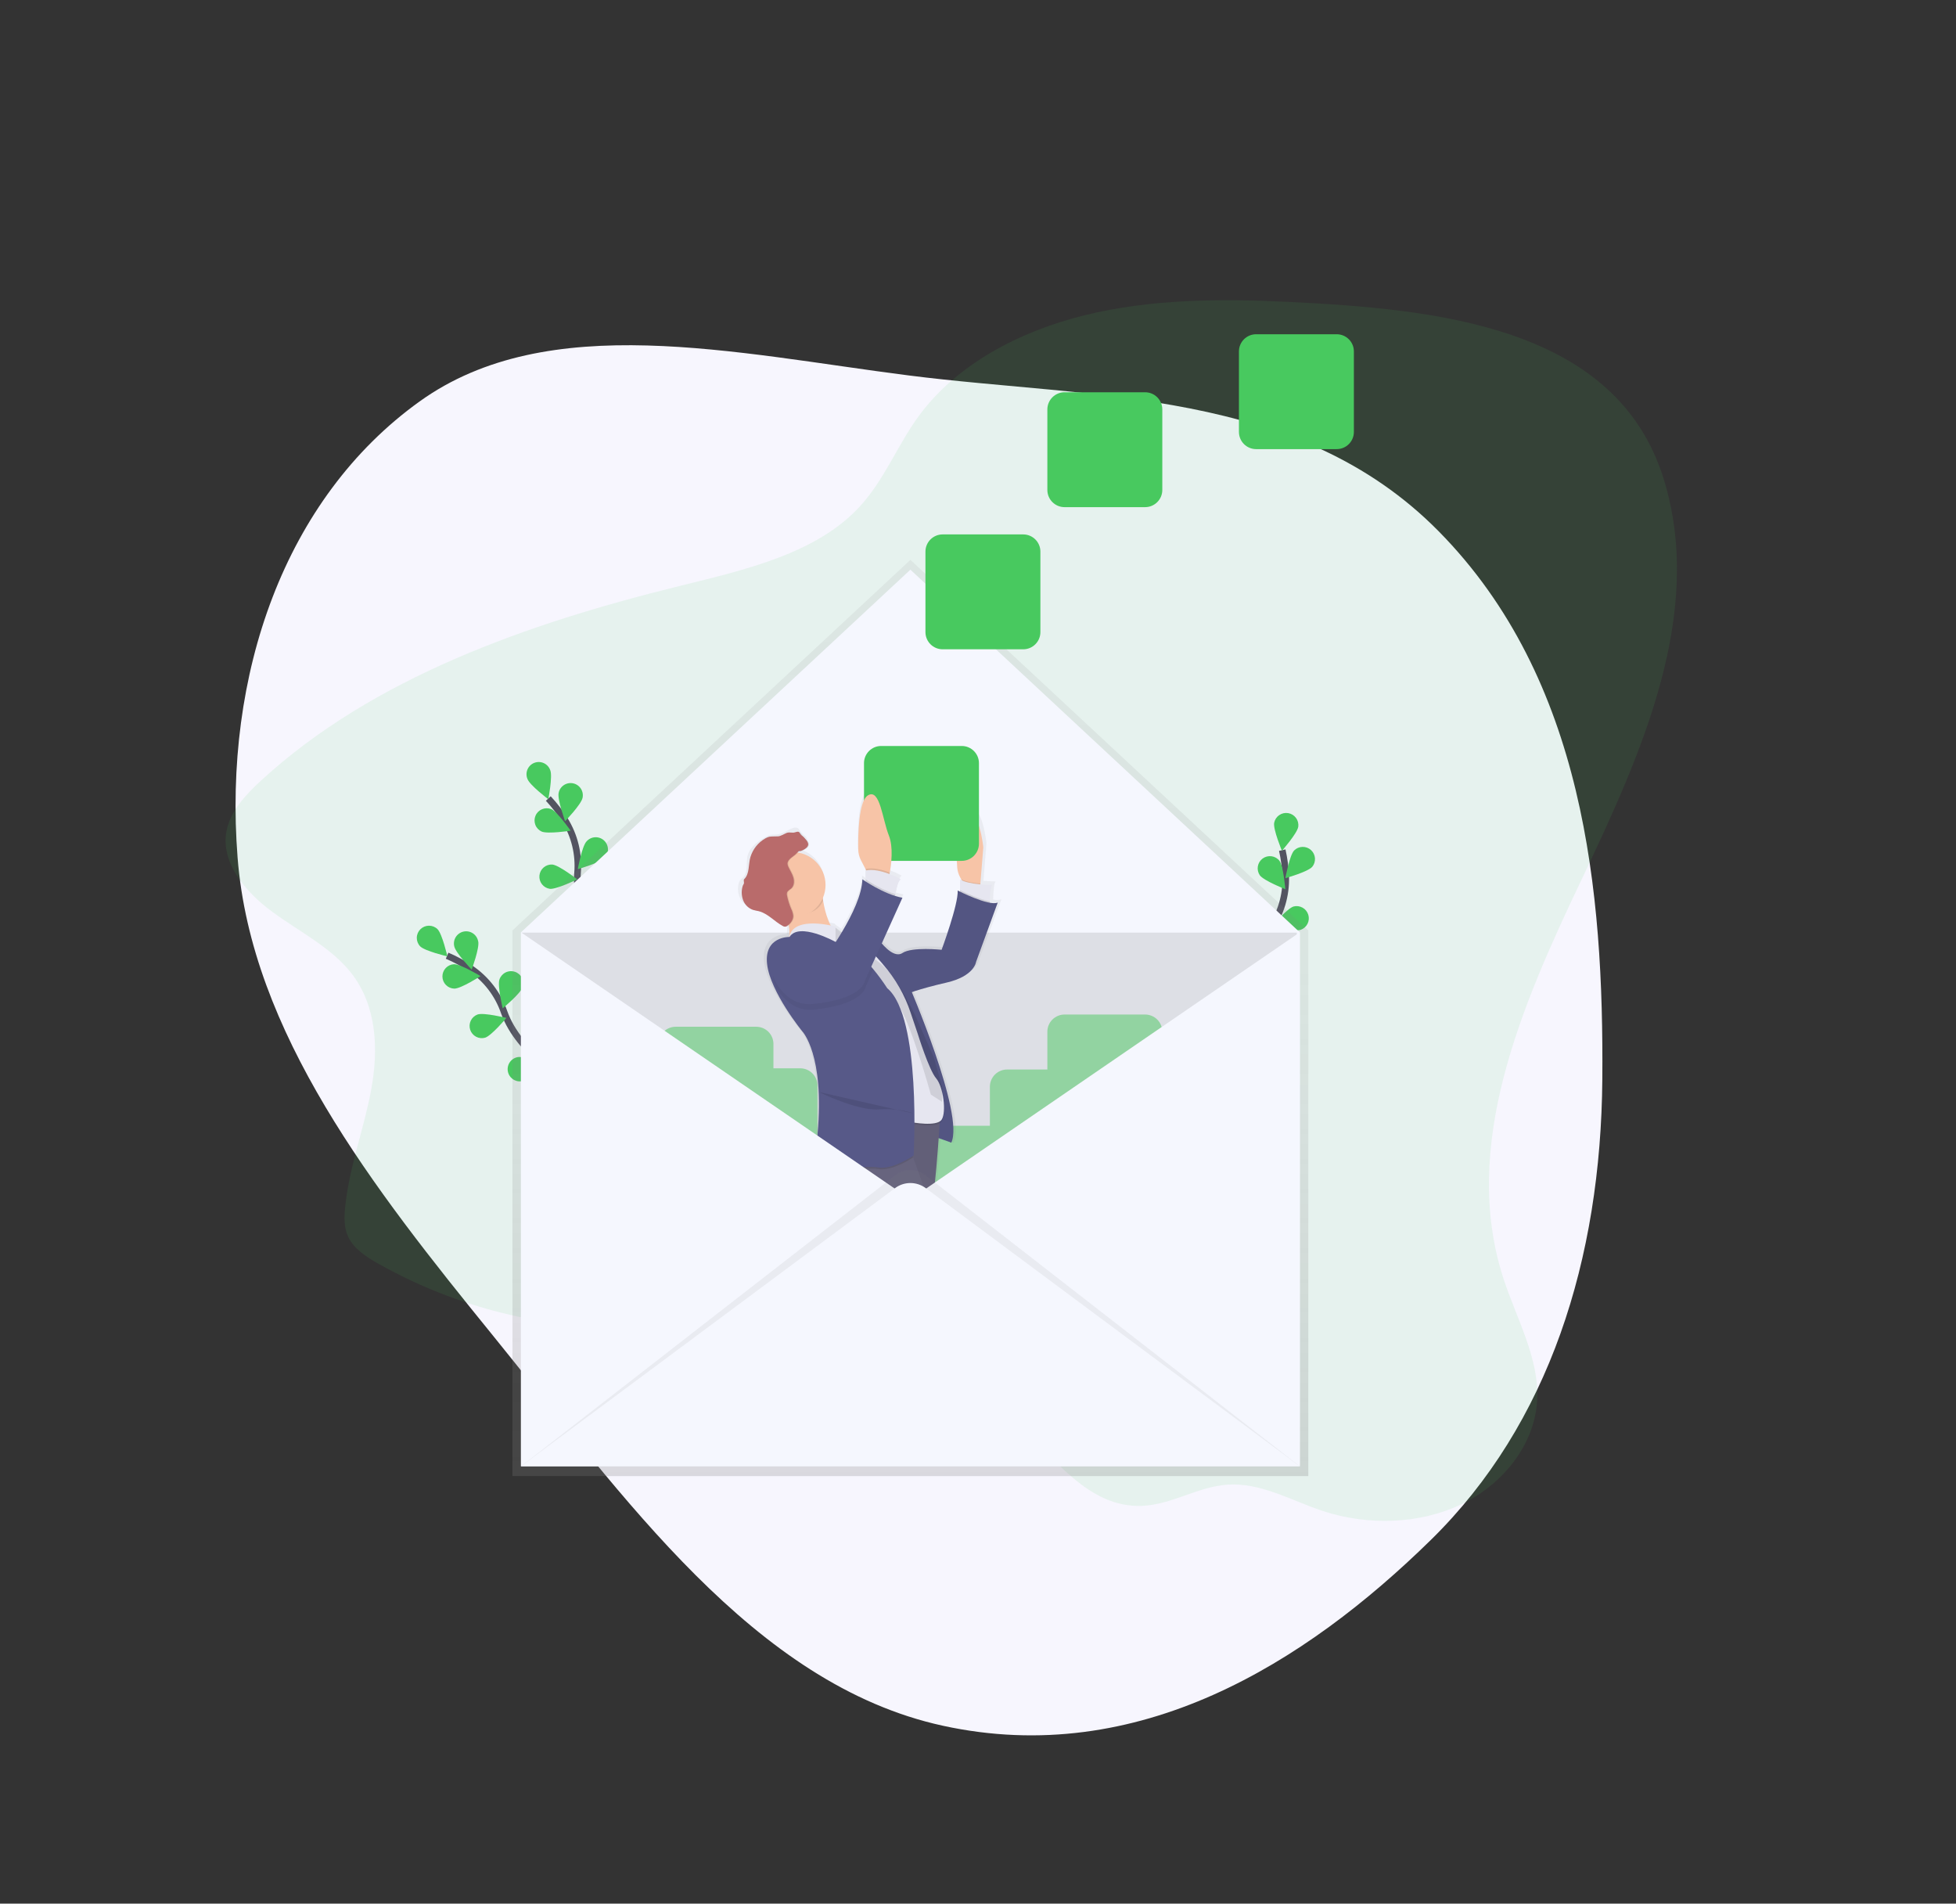 <svg width="593" height="577" viewBox="0 0 593 577" fill="none" xmlns="http://www.w3.org/2000/svg">
<rect x="0" y="0" width="593" height="577" fill="#333333" stroke="none"/>
<path d="M485.776 327.103C485.353 381.722 469.636 431.62 433.84 466.713C395.653 504.15 345.004 535.954 285.871 523.081C228.469 510.585 188.877 453.336 149.429 404.798C112.971 359.94 76.188 312.936 72.032 259.969C67.678 204.486 86.242 151.093 127.213 121.677C166.209 93.678 222.778 107.075 275.601 113.81C331.483 120.936 393.33 117.563 436.207 161.076C480.393 205.917 486.216 270.283 485.776 327.103Z" fill="#F7F6FE"/>
<g clip-path="url(#clip0)">
<path opacity="0.1" d="M390.303 91.488C369.663 90.49 348.666 90.657 328.734 95.577C308.802 100.497 289.847 110.622 278.504 126.151C272.009 135.041 268.133 145.452 260.569 153.63C247.448 167.809 226.003 172.68 206.212 177.569C159.734 189 112.998 205.518 79.285 236.462C74.445 240.898 69.728 245.958 68.632 252.091C66.952 261.522 74.353 270.346 82.563 276.383C90.773 282.419 100.488 287.207 106.565 295.037C114.313 305.022 114.749 318.216 112.549 330.21C110.349 342.204 105.821 353.873 104.629 365.999C104.334 368.988 104.264 372.105 105.562 374.871C107.282 378.538 111.106 381.026 114.854 383.119C128.145 390.573 142.487 395.979 157.394 399.153C183.076 404.653 209.859 403.62 236.154 405.88C262.448 408.14 289.834 414.462 308.314 431.407C319.648 441.796 329.874 456.951 346.035 456.437C355.09 456.151 363.089 450.62 372.122 450.004C382.291 449.31 391.482 454.841 401.07 457.993C414.688 462.477 430.458 462.042 443.226 455.861C455.995 449.679 465.266 437.571 466.014 424.557C466.744 411.807 459.828 399.879 455.832 387.625C442.729 347.48 461.161 305.057 479.487 266.596C497.813 228.134 516.724 186.028 504.532 145.65C490.377 98.817 435.548 93.678 390.303 91.488Z" fill="#48C95F"/>
<path d="M172.596 327.928C172.596 327.928 157.346 319.575 152.827 306.75C150.966 301.362 147.405 296.723 142.68 293.529C140.426 292.03 138.038 290.741 135.548 289.678" stroke="#535461" stroke-width="2" stroke-miterlimit="10"/>
<path d="M132.635 281.619C134.078 283.07 135.632 289.88 135.632 289.88C135.632 289.88 128.825 288.284 127.382 286.838C126.713 286.137 126.346 285.202 126.359 284.234C126.372 283.265 126.764 282.341 127.451 281.658C128.138 280.975 129.066 280.589 130.035 280.582C131.004 280.574 131.938 280.947 132.635 281.619Z" fill="#48C95F"/>
<path d="M144.982 285.334C145.422 287.334 143.002 293.894 143.002 293.894C143.002 293.894 138.162 288.86 137.722 286.86C137.604 286.378 137.584 285.877 137.664 285.388C137.744 284.898 137.921 284.429 138.186 284.01C138.45 283.59 138.796 283.228 139.204 282.944C139.611 282.661 140.071 282.462 140.557 282.36C141.043 282.258 141.544 282.254 142.031 282.349C142.518 282.444 142.981 282.636 143.393 282.913C143.804 283.191 144.156 283.548 144.427 283.964C144.697 284.38 144.881 284.846 144.968 285.334H144.982Z" fill="#48C95F"/>
<path d="M158.437 299.24C157.79 301.179 152.404 305.633 152.404 305.633C152.404 305.633 150.763 298.84 151.41 296.901C151.72 295.969 152.389 295.197 153.269 294.757C154.148 294.317 155.167 294.243 156.1 294.554C157.034 294.864 157.806 295.532 158.247 296.411C158.687 297.29 158.76 298.308 158.45 299.24H158.437Z" fill="#48C95F"/>
<path d="M166.251 312.052C165.943 314.07 161.385 319.372 161.385 319.372C161.385 319.372 158.622 312.958 158.93 310.935C159.103 309.988 159.639 309.146 160.424 308.587C161.208 308.028 162.18 307.796 163.133 307.942C164.086 308.087 164.944 308.597 165.526 309.365C166.109 310.132 166.369 311.096 166.251 312.052Z" fill="#48C95F"/>
<path d="M137.766 299.654C139.812 299.632 145.686 295.864 145.686 295.864C145.686 295.864 139.715 292.232 137.669 292.254C136.708 292.296 135.801 292.71 135.14 293.408C134.479 294.106 134.116 295.034 134.127 295.994C134.137 296.955 134.522 297.874 135.198 298.557C135.875 299.24 136.791 299.633 137.752 299.654H137.766Z" fill="#48C95F"/>
<path d="M147.094 314.523C149.038 313.89 153.526 308.535 153.526 308.535C153.526 308.535 146.742 306.855 144.797 307.489C143.894 307.818 143.155 308.484 142.735 309.347C142.315 310.21 142.247 311.202 142.544 312.114C142.842 313.027 143.483 313.788 144.332 314.237C145.181 314.687 146.171 314.789 147.094 314.523Z" fill="#48C95F"/>
<path d="M158.155 327.735C160.179 327.44 165.508 322.898 165.508 322.898C165.508 322.898 159.101 320.098 157.077 320.392C156.595 320.463 156.131 320.628 155.712 320.878C155.294 321.128 154.928 321.458 154.637 321.848C154.346 322.239 154.135 322.684 154.016 323.156C153.896 323.629 153.871 324.12 153.942 324.602C154.013 325.084 154.178 325.548 154.428 325.966C154.678 326.384 155.008 326.749 155.399 327.04C155.791 327.331 156.235 327.542 156.708 327.661C157.181 327.78 157.673 327.805 158.155 327.735Z" fill="#48C95F"/>
<path d="M184.586 291.995C184.586 291.995 174.026 278.176 175.095 264.63C175.578 258.952 174.204 253.27 171.179 248.438C169.725 246.156 168.066 244.011 166.22 242.032" stroke="#535461" stroke-width="2" stroke-miterlimit="10"/>
<path d="M166.836 233.485C167.567 235.393 166.229 242.252 166.229 242.252C166.229 242.252 160.65 238.04 159.92 236.132C159.723 235.673 159.621 235.18 159.62 234.681C159.618 234.182 159.718 233.688 159.913 233.229C160.107 232.77 160.393 232.355 160.752 232.008C161.111 231.662 161.537 231.392 162.003 231.214C162.47 231.036 162.967 230.954 163.466 230.973C163.965 230.992 164.455 231.112 164.906 231.325C165.357 231.538 165.761 231.84 166.093 232.212C166.424 232.585 166.677 233.021 166.836 233.494V233.485Z" fill="#48C95F"/>
<path d="M176.604 241.874C176.164 243.874 171.324 248.908 171.324 248.908C171.324 248.908 168.935 242.344 169.358 240.344C169.452 239.862 169.641 239.403 169.915 238.995C170.188 238.587 170.54 238.237 170.95 237.966C171.36 237.695 171.82 237.509 172.303 237.417C172.786 237.326 173.283 237.331 173.764 237.433C174.244 237.535 174.7 237.732 175.104 238.012C175.508 238.292 175.852 238.649 176.117 239.063C176.381 239.477 176.56 239.94 176.644 240.424C176.728 240.908 176.714 241.404 176.604 241.882V241.874Z" fill="#48C95F"/>
<path d="M183.27 260.036C181.893 261.548 175.161 263.439 175.161 263.439C175.161 263.439 176.415 256.567 177.801 255.055C178.124 254.68 178.519 254.373 178.963 254.154C179.406 253.934 179.889 253.805 180.384 253.775C180.878 253.745 181.373 253.814 181.84 253.978C182.307 254.143 182.736 254.399 183.102 254.732C183.468 255.065 183.764 255.468 183.972 255.917C184.179 256.366 184.295 256.852 184.311 257.347C184.328 257.841 184.245 258.334 184.068 258.796C183.89 259.258 183.622 259.679 183.279 260.036H183.27Z" fill="#48C95F"/>
<path d="M185.22 274.914C184.12 276.637 177.806 279.636 177.806 279.636C177.806 279.636 177.88 272.65 178.98 270.926C179.527 270.141 180.357 269.597 181.296 269.409C182.235 269.222 183.21 269.405 184.017 269.92C184.824 270.435 185.4 271.242 185.624 272.173C185.848 273.103 185.703 274.084 185.22 274.91V274.914Z" fill="#48C95F"/>
<path d="M164.205 252.047C166.084 252.852 173.005 251.792 173.005 251.792C173.005 251.792 169.014 246.055 167.136 245.25C166.238 244.891 165.236 244.897 164.343 245.267C163.449 245.636 162.736 246.34 162.355 247.227C161.974 248.115 161.955 249.116 162.302 250.017C162.649 250.919 163.335 251.649 164.214 252.052L164.205 252.047Z" fill="#48C95F"/>
<path d="M166.704 269.405C168.737 269.612 175.016 266.534 175.016 266.534C175.016 266.534 169.49 262.252 167.457 262.045C166.501 261.985 165.559 262.297 164.829 262.916C164.099 263.535 163.636 264.412 163.539 265.364C163.442 266.315 163.717 267.268 164.307 268.021C164.897 268.775 165.756 269.271 166.704 269.405Z" fill="#48C95F"/>
<path d="M171.452 285.967C173.423 286.517 180.129 284.538 180.129 284.538C180.129 284.538 175.408 279.385 173.436 278.823C172.964 278.679 172.467 278.632 171.976 278.683C171.485 278.734 171.009 278.883 170.576 279.121C170.143 279.358 169.762 279.68 169.456 280.067C169.149 280.454 168.923 280.898 168.791 281.373C168.658 281.849 168.623 282.346 168.685 282.835C168.748 283.325 168.908 283.797 169.156 284.224C169.404 284.65 169.735 285.023 170.129 285.32C170.523 285.618 170.973 285.833 171.452 285.954V285.967Z" fill="#48C95F"/>
<path d="M379.378 310.078C379.378 310.078 377.244 292.826 385.002 281.667C388.284 277.007 389.966 271.408 389.793 265.712C389.69 263.008 389.34 260.319 388.746 257.679" stroke="#535461" stroke-width="2" stroke-miterlimit="10"/>
<path d="M393.59 250.614C393.256 252.632 388.64 257.877 388.64 257.877C388.64 257.877 385.952 251.427 386.286 249.414C386.468 248.466 387.013 247.626 387.805 247.073C388.598 246.521 389.575 246.3 390.528 246.457C391.481 246.614 392.335 247.137 392.908 247.915C393.481 248.692 393.728 249.662 393.595 250.618L393.59 250.614Z" fill="#48C95F"/>
<path d="M397.788 262.775C396.411 264.288 389.683 266.182 389.683 266.182C389.683 266.182 390.933 259.311 392.323 257.798C392.995 257.116 393.904 256.721 394.861 256.694C395.818 256.667 396.748 257.012 397.456 257.656C398.164 258.299 398.596 259.192 398.66 260.146C398.725 261.1 398.417 262.043 397.801 262.775H397.788Z" fill="#48C95F"/>
<path d="M394.374 281.821C392.42 282.432 385.657 280.674 385.657 280.674C385.657 280.674 390.211 275.371 392.16 274.76C393.082 274.522 394.059 274.647 394.891 275.109C395.722 275.571 396.344 276.335 396.627 277.243C396.91 278.151 396.832 279.133 396.41 279.985C395.988 280.838 395.254 281.495 394.36 281.821H394.374Z" fill="#48C95F"/>
<path d="M388.544 295.648C386.722 296.581 379.744 295.987 379.744 295.987C379.744 295.987 383.334 289.99 385.156 289.058C385.589 288.837 386.062 288.703 386.547 288.664C387.032 288.625 387.52 288.682 387.983 288.831C388.446 288.981 388.875 289.22 389.246 289.536C389.617 289.851 389.921 290.236 390.143 290.669C390.364 291.102 390.499 291.575 390.537 292.06C390.576 292.544 390.519 293.032 390.37 293.495C390.22 293.958 389.98 294.386 389.665 294.757C389.349 295.127 388.964 295.431 388.53 295.653L388.544 295.648Z" fill="#48C95F"/>
<path d="M381.948 265.312C383.162 266.956 389.666 269.524 389.666 269.524C389.666 269.524 389.12 262.56 387.906 260.915C387.31 260.158 386.443 259.663 385.489 259.534C384.534 259.405 383.567 259.653 382.792 260.225C382.017 260.797 381.495 261.648 381.338 262.597C381.18 263.547 381.399 264.521 381.948 265.312Z" fill="#48C95F"/>
<path d="M375.335 281.566C376.985 282.771 383.959 283.276 383.959 283.276C383.959 283.276 381.35 276.796 379.7 275.591C378.905 275.045 377.928 274.83 376.977 274.992C376.026 275.155 375.176 275.681 374.607 276.46C374.039 277.239 373.797 278.208 373.932 279.163C374.068 280.117 374.571 280.981 375.335 281.57V281.566Z" fill="#48C95F"/>
<path d="M371.076 298.251C372.501 299.72 379.286 301.39 379.286 301.39C379.286 301.39 377.812 294.562 376.386 293.094C376.052 292.727 375.648 292.43 375.197 292.222C374.746 292.014 374.258 291.899 373.761 291.884C373.265 291.868 372.77 291.952 372.307 292.132C371.844 292.311 371.421 292.581 371.065 292.927C370.708 293.272 370.425 293.686 370.232 294.143C370.039 294.6 369.939 295.092 369.94 295.588C369.94 296.084 370.041 296.575 370.235 297.032C370.43 297.489 370.714 297.902 371.071 298.247L371.076 298.251Z" fill="#48C95F"/>
<path d="M276.005 169.699L155.361 282.019V447.41H396.644V282.019L276.005 169.699Z" fill="url(#paint0_linear)"/>
<path d="M394.061 444.438H157.944V282.586L276.005 172.671L394.061 282.586V444.438Z" fill="#F5F7FE"/>
<path opacity="0.1" d="M393.155 282.687H158.107V444.205H393.155V282.687Z" fill="black"/>
<path d="M322.742 153.718H347.162C350.041 153.718 352.376 151.385 352.376 148.508V124.106C352.376 121.229 350.041 118.896 347.162 118.896H322.742C319.862 118.896 317.528 121.229 317.528 124.106V148.508C317.528 151.385 319.862 153.718 322.742 153.718Z" fill="#48C95F"/>
<path d="M285.782 196.804H310.202C313.081 196.804 315.416 194.472 315.416 191.594V167.193C315.416 164.316 313.081 161.983 310.202 161.983H285.782C282.902 161.983 280.568 164.316 280.568 167.193V191.594C280.568 194.472 282.902 196.804 285.782 196.804Z" fill="#48C95F"/>
<path d="M380.822 136.131H405.242C408.121 136.131 410.456 133.799 410.456 130.921V106.52C410.456 103.643 408.121 101.31 405.242 101.31H380.822C377.942 101.31 375.608 103.643 375.608 106.52V130.921C375.608 133.799 377.942 136.131 380.822 136.131Z" fill="#48C95F"/>
<path opacity="0.5" d="M242.613 323.809H234.482V316.422C234.482 315.041 233.933 313.715 232.955 312.738C231.977 311.761 230.651 311.212 229.268 311.212H204.848C203.465 311.212 202.139 311.761 201.161 312.738C200.183 313.715 199.634 315.041 199.634 316.422V340.823C199.634 342.205 200.183 343.53 201.161 344.507C202.139 345.485 203.465 346.033 204.848 346.033H212.979V353.42C212.979 354.801 213.528 356.127 214.506 357.104C215.484 358.081 216.81 358.63 218.193 358.63H242.613C243.996 358.63 245.322 358.081 246.3 357.104C247.278 356.127 247.827 354.801 247.827 353.42V329.019C247.827 328.334 247.692 327.657 247.43 327.025C247.168 326.393 246.784 325.818 246.3 325.335C245.816 324.851 245.241 324.467 244.608 324.205C243.976 323.943 243.298 323.809 242.613 323.809Z" fill="#48C95F"/>
<path opacity="0.5" d="M347.162 307.506H322.742C322.057 307.506 321.379 307.641 320.746 307.903C320.114 308.165 319.539 308.548 319.055 309.032C318.571 309.516 318.186 310.09 317.924 310.722C317.662 311.354 317.528 312.032 317.528 312.716V324.174H305.318C303.935 324.174 302.609 324.723 301.631 325.7C300.653 326.677 300.104 328.002 300.104 329.384V341.215H288.633C287.25 341.215 285.924 341.764 284.946 342.741C283.968 343.718 283.419 345.043 283.419 346.425V370.826C283.419 372.208 283.968 373.533 284.946 374.51C285.924 375.487 287.25 376.036 288.633 376.036H313.035C314.418 376.036 315.744 375.487 316.722 374.51C317.7 373.533 318.249 372.208 318.249 370.826V358.999H329.755C331.138 358.999 332.464 358.45 333.442 357.473C334.42 356.496 334.969 355.171 334.969 353.789V342.332H347.179C348.56 342.327 349.883 341.775 350.858 340.796C351.832 339.818 352.378 338.493 352.376 337.113V312.712C352.374 311.331 351.825 310.007 350.847 309.031C349.869 308.054 348.544 307.506 347.162 307.506Z" fill="#48C95F"/>
<path d="M224.261 272.017C224.538 272.661 224.946 273.241 225.459 273.72C225.973 274.198 226.581 274.565 227.244 274.795C227.834 274.984 228.458 275.05 229.061 275.204C231.934 275.916 233.967 278.396 236.581 279.768C236.79 279.898 237.03 279.972 237.276 279.983H237.364C237.418 279.988 237.473 279.988 237.527 279.983C237.796 279.954 238.052 279.848 238.262 279.675L238.38 279.588C238.664 280.751 238.708 281.96 238.508 283.14C237.47 283.14 230.724 283.553 231.648 291.494C232.647 300.111 242.648 312.158 242.648 312.158C242.648 312.158 249.644 319.298 247.396 343.668L247.145 355.486C247.145 355.486 249.834 355.082 253.261 354.677C253.34 354.835 253.421 354.991 253.503 355.143C254.482 356.85 255.728 358.39 257.195 359.702L262.875 373.235C262.875 373.235 263.364 374.114 264.085 375.504C264.151 378.366 262.374 380.868 262.374 380.868C251.374 384.068 246.881 395.636 246.881 395.636C246.881 395.636 240.677 399.351 239.335 403.501C236.695 405.62 236.893 411.415 236.893 411.415C236.893 411.415 246.133 416.339 252.887 419.048C253.67 419.362 254.487 419.586 255.32 419.716L253.82 422.794C252.254 423.356 252.139 431.09 252.139 431.09C252.139 431.09 268.63 442.908 273.629 443.647C278.627 444.385 282.869 440.938 277.628 438.476C273.4 436.493 268.688 428.922 267.016 426.051C269.11 423.185 275.71 413.895 276.128 410.166C276.63 405.735 282.873 402.042 282.873 402.042C291.871 392.439 285.874 381.118 285.122 375.222C285.122 375.108 285.091 374.985 285.069 374.857C284.517 372.295 283.811 369.768 282.952 367.291C283.934 361.096 284.712 351.419 285.192 345.031C287.176 345.668 289.121 346.425 289.121 346.425C292.769 339.025 280.378 308.552 276.801 300.111C278.882 299.425 282.468 298.352 287.612 297.192C296.359 295.222 296.852 290.79 296.852 290.79L303.597 272.575C303.021 272.83 302.141 272.821 301.111 272.641C301.111 272.487 301.111 272.324 301.111 272.149C301.164 270.421 301.327 267.66 301.837 267.158C301.837 267.158 300.178 267.158 298.163 266.978V266.732L299.07 255.587C299.07 255.587 297.82 243.276 293.574 245C290.164 246.384 290.617 257.442 290.934 261.751C291.014 262.853 291.337 263.923 291.88 264.885L292.166 265.391L292.364 265.738C292.178 265.649 291.998 265.546 291.827 265.431V269.242C291.356 269.018 291.079 268.877 291.079 268.877C291.33 273.063 286.081 287.093 286.081 287.093C286.081 287.093 276.841 286.108 273.836 288.077C271.636 289.524 268.767 286.728 267.39 285.136L273.875 271.076C273.097 270.938 272.328 270.75 271.574 270.513C271.605 270.342 271.636 270.161 271.671 269.977C271.996 268.218 272.586 265.725 273.378 265.413C272.234 264.789 271.047 264.245 269.827 263.786C269.858 263.646 269.884 263.496 269.92 263.347C270.386 260.884 271.121 255.565 269.629 251.893C267.632 246.969 266.879 237.385 263.13 239.583C260.156 241.342 260.015 251.937 260.081 256.233C260.099 257.397 260.391 258.54 260.935 259.57L262.378 262.305L262.576 262.683L262.378 262.718V266.081C261.744 265.681 261.379 265.426 261.379 265.426C261.252 270.157 258.119 276.466 255.056 281.544L253.499 280.397L253.116 280.124C253.112 280.074 253.112 280.024 253.116 279.974C253.116 279.974 252.474 279.794 251.462 279.588C250.203 277.2 249.499 274.312 249.108 271.929C249.068 271.678 249.028 271.436 248.993 271.199C249.572 269.918 249.872 268.529 249.873 267.123C249.856 264.722 248.986 262.405 247.419 260.584C245.852 258.764 243.689 257.558 241.315 257.183C241.623 256.844 241.755 256.743 241.852 256.743H241.918C242.072 256.743 242.283 256.813 243.049 256.439C243.814 256.066 244.734 255.481 244.73 254.611C244.73 253.973 244.224 253.45 243.687 253.089C242.398 252.21 242.367 250.737 241.161 250.847C240.93 250.828 240.697 250.859 240.479 250.939C239.379 251.3 238.424 251.986 237.355 252.425C236.607 252.731 235.813 252.912 235.006 252.962C234.49 252.962 233.975 253.003 233.466 253.085C233.058 253.187 232.667 253.345 232.304 253.555C230.047 254.786 227.442 256.659 226.716 259.099C226.038 261.386 226.976 264.349 225.229 265.993C224.91 266.245 224.615 266.526 224.349 266.833C224.126 267.172 223.976 267.554 223.909 267.954C223.602 269.312 223.725 270.732 224.261 272.017ZM269.946 390.395C270.043 391.573 269.818 392.409 269.128 392.681C265.379 394.158 261.133 407.696 261.133 407.696L258.29 413.556C256.037 411.857 253.88 410.032 251.831 408.091L252.139 405.968C252.139 405.968 260.134 400.059 260.636 398.335C261.036 396.95 267.5 392.167 269.946 390.395Z" fill="url(#paint1_linear)"/>
<path d="M275.53 298.55C275.53 298.55 292.522 337.851 288.395 346.346C288.395 346.346 281.597 343.677 280.625 344.147C279.652 344.618 269.942 293.446 269.942 293.446L275.53 298.55Z" fill="#575988"/>
<path opacity="0.05" d="M275.53 298.55C275.53 298.55 292.522 337.851 288.395 346.346C288.395 346.346 281.597 343.677 280.625 344.147C279.652 344.618 269.942 293.446 269.942 293.446L275.53 298.55Z" fill="black"/>
<path d="M266.303 423.726C266.303 423.726 272.128 434.642 277.228 437.069C282.328 439.496 278.2 442.89 273.343 442.165C268.485 441.44 252.465 429.793 252.465 429.793C252.465 429.793 252.575 422.169 254.097 421.615C255.62 421.061 266.303 423.726 266.303 423.726Z" fill="#575988"/>
<path d="M250.995 406.016C250.995 406.016 259.25 414.264 262.875 414.994C266.501 415.724 259.72 420.573 253.164 417.905C246.608 415.236 237.628 410.386 237.628 410.386C237.628 410.386 237.386 402.622 241.513 401.897C245.64 401.171 250.995 406.016 250.995 406.016Z" fill="#575988"/>
<path d="M284.998 338.577C284.998 338.577 283.3 368.175 281.113 372.299C278.926 376.423 270.672 389.037 270.672 389.037C270.672 389.037 261.203 395.829 260.719 397.527C260.235 399.224 252.465 405.045 252.465 405.045L251.981 408.439C251.981 408.439 239.115 407.709 239.841 403.343C240.567 398.977 247.365 394.853 247.365 394.853C247.365 394.853 251.734 383.453 262.418 380.296C262.418 380.296 265.814 375.46 262.902 371.565C262.902 371.565 255.62 353.372 251.492 351.186C247.365 349.001 253.195 336.396 253.195 336.396L284.998 338.577Z" fill="#67647E"/>
<path opacity="0.05" d="M284.998 338.577C284.998 338.577 283.3 368.175 281.113 372.299C278.926 376.423 270.672 389.037 270.672 389.037C270.672 389.037 261.203 395.829 260.719 397.527C260.235 399.224 252.465 405.045 252.465 405.045L251.981 408.439C251.981 408.439 239.115 407.709 239.841 403.343C240.567 398.977 247.365 394.853 247.365 394.853C247.365 394.853 251.734 383.453 262.418 380.296C262.418 380.296 265.814 375.46 262.902 371.565C262.902 371.565 255.62 353.372 251.492 351.186C247.365 349.001 253.195 336.396 253.195 336.396L284.998 338.577Z" fill="black"/>
<path d="M261.203 406.746L253.433 423.014C254.647 427.138 266.298 425.682 266.298 425.682C266.298 425.682 275.283 413.552 275.767 409.186C276.251 404.82 282.323 401.18 282.323 401.18C291.062 391.719 285.236 380.56 284.523 374.739C284.523 374.629 284.492 374.506 284.47 374.378C283.824 370.474 279.894 359.241 276.841 350.83C274.782 345.163 273.114 340.775 273.114 340.775C273.114 340.775 256.834 341.505 253.45 347.326C251.893 349.99 252.57 352.769 253.802 354.994C254.751 356.673 255.964 358.19 257.393 359.487L262.919 372.8C262.919 372.8 272.63 390.509 268.987 391.965C265.344 393.42 261.203 406.746 261.203 406.746Z" fill="#67647E"/>
<path d="M290.199 262.903C290.278 263.983 290.592 265.033 291.119 265.98L291.396 266.481L292.764 268.948H297.134L297.226 267.8L298.106 256.809C298.106 256.809 296.892 244.679 292.764 246.376C289.451 247.756 289.896 258.655 290.199 262.903Z" fill="#F7C4A7"/>
<path opacity="0.1" d="M291.396 266.49L292.764 268.957H297.134L297.226 267.809C295.193 267.647 292.773 267.255 291.396 266.49Z" fill="black"/>
<path d="M291.066 266.53V272.109L300.051 274.536C300.051 274.536 300.051 273.956 300.077 273.147C300.13 271.445 300.288 268.724 300.781 268.231C300.777 268.227 293.495 268.227 291.066 266.53Z" fill="#E6E6F0"/>
<path opacity="0.1" d="M291.066 269.801V272.109L300.051 274.536C300.051 274.536 300.051 273.956 300.077 273.147C297.081 272.623 292.764 270.627 291.066 269.801Z" fill="black"/>
<path d="M238.675 279.007C240.435 284.121 238.143 286.424 238.143 286.424C238.143 286.424 259.993 287.88 254.652 283.998C251.532 281.729 250.15 276.73 249.543 272.966C249.285 271.4 249.126 269.818 249.068 268.231C249.068 268.231 231.609 267.976 235.23 272.839C236.685 274.709 237.846 276.789 238.675 279.007Z" fill="#F7C4A7"/>
<path opacity="0.1" d="M235.23 272.839C236.99 275.231 237.588 275.582 238.191 277.31C238.738 277.403 239.291 277.448 239.846 277.447C244.008 277.447 248.06 276.589 249.526 272.962C249.267 271.395 249.109 269.814 249.05 268.227C249.05 268.227 231.604 267.972 235.23 272.839Z" fill="black"/>
<path d="M240.325 278.176C245.822 278.176 250.278 273.724 250.278 268.231C250.278 262.739 245.822 258.286 240.325 258.286C234.828 258.286 230.372 262.739 230.372 268.231C230.372 273.724 234.828 278.176 240.325 278.176Z" fill="#F7C4A7"/>
<path d="M290.34 269.928C290.34 269.928 299.809 274.764 302.48 273.569L295.924 291.52C295.924 291.52 295.44 295.886 286.939 297.829C278.438 299.772 274.315 301.461 274.315 301.461L258.537 282.779L266.549 284.978C266.549 284.978 270.676 290.799 273.589 288.86C276.502 286.921 285.469 287.888 285.469 287.888C285.469 287.888 290.595 274.052 290.34 269.928Z" fill="#575988"/>
<path opacity="0.05" d="M290.34 269.928C290.34 269.928 299.809 274.764 302.48 273.569L295.924 291.52C295.924 291.52 295.44 295.886 286.939 297.829C278.438 299.772 274.315 301.461 274.315 301.461L258.537 282.779L266.549 284.978C266.549 284.978 270.676 290.799 273.589 288.86C276.502 286.921 285.469 287.888 285.469 287.888C285.469 287.888 290.595 274.052 290.34 269.928Z" fill="black"/>
<path opacity="0.1" d="M253.437 281.377C253.437 281.377 240.602 277.71 239.252 284.521C239.252 284.521 245.183 281.632 253.679 286.719C254.317 287.101 254.942 287.51 255.549 287.937C263.029 293.173 268.248 301.289 270.346 310.474L275.772 334.215L276.256 340.599C276.256 340.599 284.026 342.134 285.496 339.834C286.965 337.535 285.98 329.876 283.797 327.322C281.615 324.767 278.2 313.811 278.2 313.811L276.075 307.44C274.297 302.081 271.47 297.128 267.759 292.87L267.249 292.267C264.049 288.424 259.988 285.388 255.395 283.404C254.168 282.863 253.266 282.182 253.437 281.377Z" fill="black"/>
<path d="M253.437 280.893C253.437 280.893 240.602 277.227 239.252 284.037C239.252 284.037 245.183 281.148 253.679 286.235C254.317 286.618 254.942 287.027 255.549 287.453C263.029 292.69 268.248 300.806 270.346 309.99L275.772 333.732L276.256 340.116C276.256 340.116 284.026 341.65 285.496 339.351C286.965 337.051 285.98 329.392 283.797 326.838C281.615 324.284 278.214 313.301 278.214 313.301L276.075 306.957C274.297 301.597 271.47 296.644 267.759 292.386L267.244 291.766C264.043 287.93 259.984 284.9 255.395 282.92C254.168 282.375 253.266 281.716 253.437 280.893Z" fill="#E6E6F0"/>
<path opacity="0.1" d="M285.711 329.792L285.601 333.969L282.204 331.771C282.204 331.771 276.15 309.753 271.886 303.751C271.385 303.043 271.143 301.993 270.672 301.812L253.314 285.075V281.192C253.314 281.192 262.176 287.743 262.902 288.957C263.21 289.471 267.869 292.034 270.672 295.991C273.185 299.658 275.416 303.511 277.347 307.515L283.172 320.617L285.711 329.792Z" fill="black"/>
<path opacity="0.1" d="M243.638 257.671C244.408 257.292 245.275 256.725 245.271 255.868C245.233 255.556 245.122 255.257 244.946 254.996C244.77 254.735 244.535 254.52 244.259 254.369C242.873 253.423 242.978 251.731 241.386 252.25C240.321 252.606 239.388 253.283 238.35 253.714C237.623 254.015 236.851 254.193 236.066 254.241C235.565 254.24 235.065 254.28 234.57 254.36C234.173 254.461 233.792 254.618 233.439 254.826C231.225 256.063 229.58 258.113 228.854 260.542C228.194 262.793 228.26 265.461 226.562 267.079C226.255 267.328 225.972 267.604 225.717 267.906C225.496 268.239 225.346 268.615 225.277 269.009C224.971 270.354 225.088 271.761 225.612 273.037C225.877 273.669 226.272 274.24 226.77 274.711C227.269 275.183 227.86 275.545 228.507 275.776C229.079 275.965 229.686 276.031 230.267 276.176C233.056 276.879 235.032 279.324 237.571 280.674C237.773 280.801 238.005 280.873 238.244 280.885C238.507 280.857 238.755 280.751 238.957 280.581C239.938 279.878 240.748 278.792 240.717 277.583C240.637 276.829 240.416 276.097 240.066 275.424C239.534 274.164 239.127 272.855 238.851 271.515C238.763 271.208 238.754 270.882 238.825 270.57C239.01 269.981 239.661 269.691 240.114 269.291C240.994 268.495 241.078 267.136 240.761 266.006C240.444 264.877 239.775 263.883 239.278 262.819C239.106 262.5 239.006 262.147 238.983 261.786C238.983 260.366 240.902 259.587 241.711 258.66C242.833 257.398 242.138 258.414 243.638 257.671Z" fill="black"/>
<path d="M243.396 257.671C244.166 257.293 245.033 256.725 245.029 255.868C244.991 255.556 244.88 255.257 244.704 254.996C244.528 254.735 243.672 253.652 243.396 253.5C242.01 252.555 242.736 251.731 241.144 252.25C240.079 252.606 239.434 252.069 238.395 252.5C237.668 252.801 236.68 253.452 235.895 253.5C235.394 253.531 233.703 253.507 233.215 253.621C232.818 253.723 232.437 253.88 232.084 254.087C229.87 255.324 228.225 257.374 227.499 259.803C226.839 262.054 227.301 264.872 225.603 266.49C225.317 266.763 225.704 267.589 225.475 267.91C225.254 268.244 225.104 268.62 225.035 269.014C224.729 270.359 224.846 271.765 225.37 273.041C225.635 273.674 226.03 274.244 226.528 274.716C227.027 275.187 227.618 275.55 228.265 275.78C228.837 275.969 229.444 276.035 230.025 276.18C232.814 276.884 234.79 279.328 237.329 280.678C237.531 280.805 237.763 280.878 238.002 280.889C238.265 280.861 238.513 280.756 238.715 280.586C239.696 279.882 240.506 278.796 240.475 277.587C240.395 276.833 240.174 276.101 239.824 275.429C239.292 274.168 238.885 272.859 238.609 271.52C238.521 271.212 238.512 270.887 238.583 270.575C238.768 269.986 239.419 269.695 239.872 269.295C240.752 268.499 240.836 267.141 240.519 266.011C240.202 264.881 239.533 263.887 239.036 262.823C238.864 262.504 238.764 262.152 238.741 261.79C238.741 260.37 240.66 259.592 241.469 258.664C242.591 257.398 241.896 258.414 243.396 257.671Z" fill="#B96B6B"/>
<path opacity="0.1" d="M253.789 354.976C258.229 354.449 263.843 353.934 266.303 354.347C270.263 355.007 275.829 351.476 276.828 350.83C274.768 345.163 273.101 340.775 273.101 340.775C273.101 340.775 256.821 341.505 253.437 347.326C251.875 349.977 252.575 352.751 253.789 354.976Z" fill="black"/>
<path d="M232.559 292.245C233.532 300.735 243.242 312.624 243.242 312.624C243.242 312.624 250.04 319.658 247.854 343.677L247.612 355.319C247.612 355.319 261.934 353.121 266.307 353.864C270.681 354.607 276.99 350.223 276.99 350.223C276.99 350.223 279.419 308.253 268.978 299.522C267.691 297.538 266.291 295.63 264.785 293.806C261.982 290.417 258.185 286.596 254.603 285.655C254.145 285.531 253.674 285.459 253.2 285.44C253.2 285.44 242.274 279.377 239.362 283.984C239.357 283.997 231.587 283.756 232.559 292.245Z" fill="#575988"/>
<path opacity="0.1" d="M276.863 337.486C276.863 337.486 272.995 335.794 266.426 336.273C259.857 336.752 248.197 330.958 248.197 330.958" fill="black"/>
<path opacity="0.05" d="M269.823 391.582C269.823 391.582 269.581 392.312 272.736 393.279C275.89 394.247 276.863 395.218 276.863 395.218" fill="black"/>
<path d="M291.572 226.107H267.152C264.272 226.107 261.938 228.44 261.938 231.317V255.718C261.938 258.596 264.272 260.928 267.152 260.928H291.572C294.452 260.928 296.786 258.596 296.786 255.718V231.317C296.786 228.44 294.452 226.107 291.572 226.107Z" fill="#48C95F"/>
<path d="M260.187 257.468C260.204 258.614 260.489 259.74 261.018 260.757L262.422 263.452L263.394 265.316L269.462 265.8C269.462 265.8 269.59 265.299 269.744 264.481C270.184 262.054 270.91 256.813 269.462 253.195C267.522 248.358 266.791 238.884 263.148 241.065C260.257 242.792 260.121 253.23 260.187 257.468Z" fill="#F7C4A7"/>
<path opacity="0.1" d="M262.435 263.377V263.452L263.408 265.316L269.475 265.8C269.475 265.8 269.603 265.299 269.757 264.481C267.57 263.632 264.723 262.863 262.435 263.377Z" fill="black"/>
<path d="M262.435 263.861V268.227L271.174 272.835C271.174 272.835 271.275 272.043 271.46 271.023C271.776 269.265 272.34 266.833 273.118 266.53C273.101 266.53 266.787 262.89 262.435 263.861Z" fill="#E6E6F0"/>
<path opacity="0.05" d="M238.781 303.514C239.845 304.451 241.092 305.157 242.443 305.589C243.794 306.021 245.219 306.17 246.63 306.024C261.995 304.464 262.435 299.038 262.435 299.038L264.794 293.82C261.991 290.43 258.194 286.609 254.612 285.668C252.064 289.77 249.807 292.729 249.807 292.729C249.807 292.729 238.398 283.998 234.997 292.246C233.008 297.047 235.965 301.026 238.781 303.514Z" fill="black"/>
<path opacity="0.1" d="M262.435 266.534V268.227L271.174 272.835C271.174 272.835 271.275 272.043 271.46 271.023C267.676 269.818 263.949 267.532 262.435 266.534Z" fill="black"/>
<path d="M261.45 266.53C261.45 266.53 268.006 271.137 273.589 272.109L262.18 297.337C262.18 297.337 261.762 302.762 246.393 304.323C244.982 304.468 243.556 304.319 242.205 303.887C240.855 303.455 239.608 302.749 238.543 301.812C235.727 299.324 232.766 295.345 234.746 290.544C238.143 282.296 249.556 291.028 249.556 291.028C249.556 291.028 261.203 275.749 261.45 266.53Z" fill="#575988"/>
<path d="M157.944 282.586L276.005 363.514L157.944 444.438V282.586Z" fill="#F5F7FE"/>
<path d="M394.061 282.586L276.005 363.514L394.061 444.438V282.586Z" fill="#F5F7FE"/>
<path d="M157.944 444.438L271.372 356.255C272.691 355.216 274.322 354.651 276.003 354.651C277.683 354.651 279.314 355.216 280.634 356.255L394.061 444.438H157.944Z" fill="url(#paint2_linear)"/>
<path d="M157.944 444.438L271.372 360.111C272.71 359.116 274.334 358.579 276.003 358.579C277.671 358.579 279.295 359.116 280.634 360.111L394.061 444.438H157.944Z" fill="#F5F7FE"/>
</g>
<defs>
<linearGradient id="paint0_linear" x1="276.005" y1="447.41" x2="276.005" y2="169.699" gradientUnits="userSpaceOnUse">
<stop stop-color="#808080" stop-opacity="0.25"/>
<stop offset="0.54" stop-color="#808080" stop-opacity="0.12"/>
<stop offset="1" stop-color="#808080" stop-opacity="0.1"/>
</linearGradient>
<linearGradient id="paint1_linear" x1="-72294.2" y1="170275" x2="-72294.2" y2="75161.5" gradientUnits="userSpaceOnUse">
<stop stop-color="#808080" stop-opacity="0.25"/>
<stop offset="0.54" stop-color="#808080" stop-opacity="0.12"/>
<stop offset="1" stop-color="#808080" stop-opacity="0.1"/>
</linearGradient>
<linearGradient id="paint2_linear" x1="135179" y1="75157.3" x2="135179" y2="56821.9" gradientUnits="userSpaceOnUse">
<stop stop-color="#808080" stop-opacity="0.25"/>
<stop offset="0.54" stop-color="#808080" stop-opacity="0.12"/>
<stop offset="1" stop-color="#808080" stop-opacity="0.1"/>
</linearGradient>
<clipPath id="clip0">
<rect width="440" height="370" fill="white" transform="translate(68.395 91)"/>
</clipPath>
</defs>
</svg>

